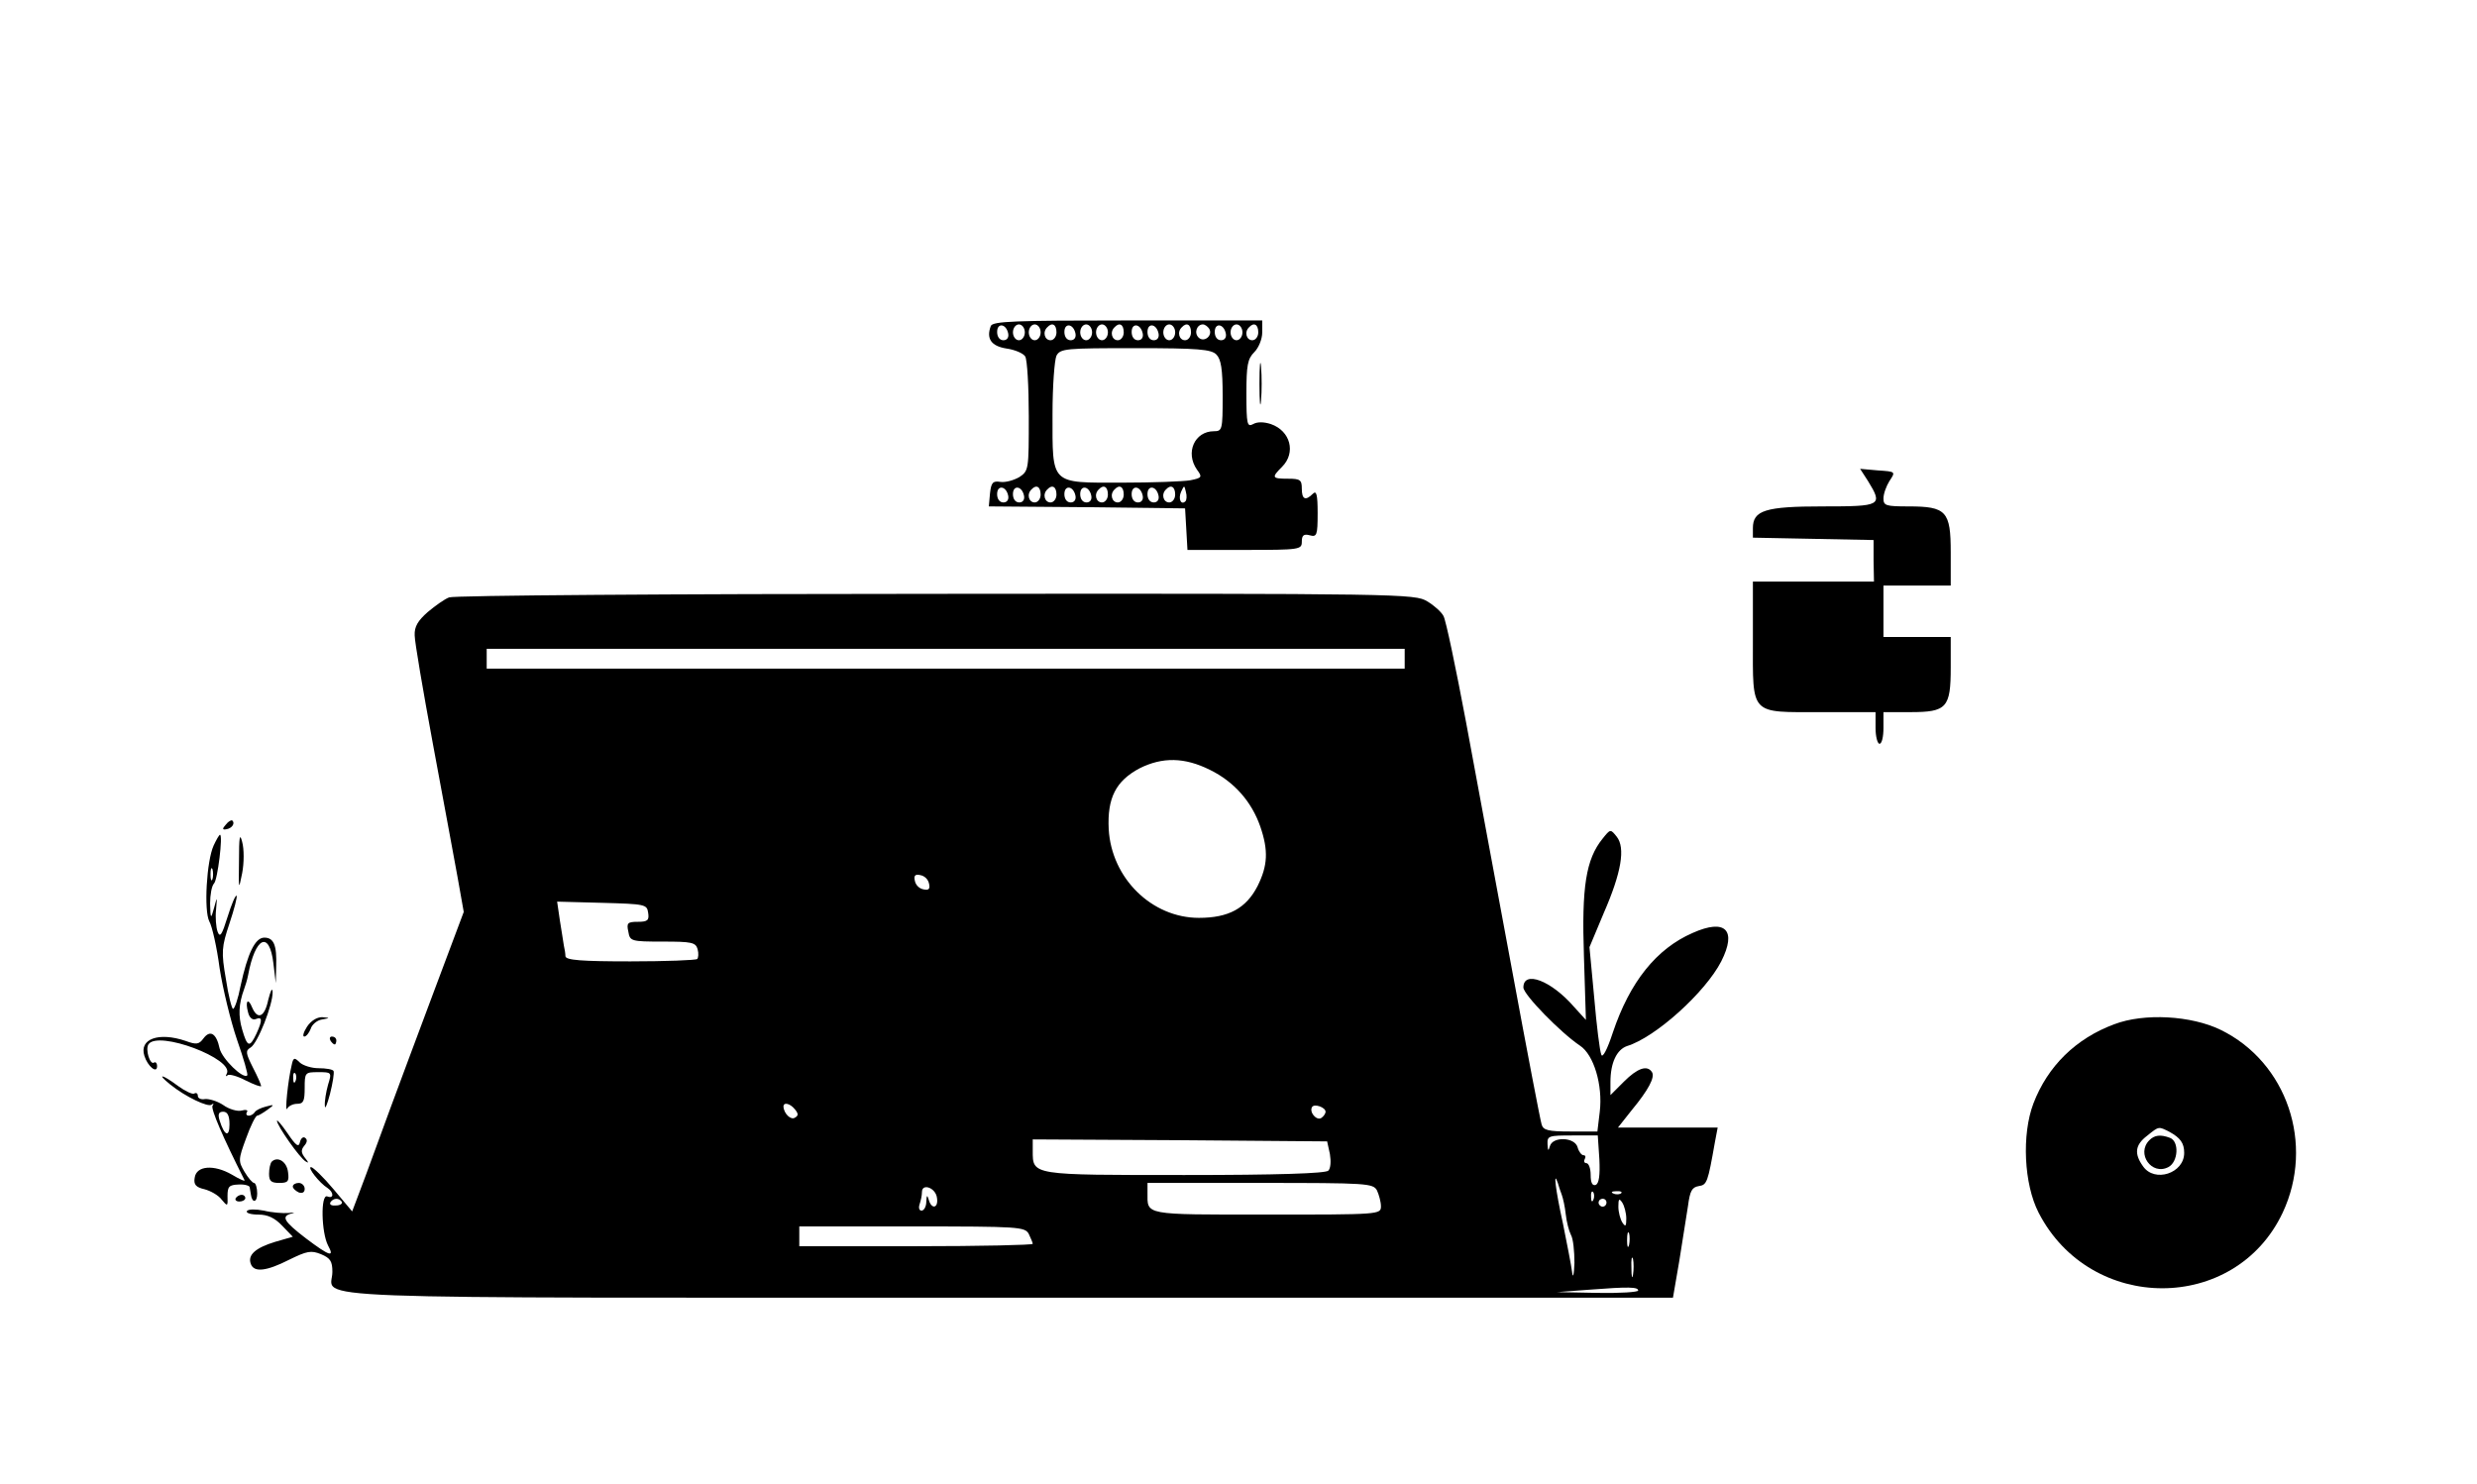 <?xml version="1.0" standalone="no"?>
<!DOCTYPE svg PUBLIC "-//W3C//DTD SVG 20010904//EN"
 "http://www.w3.org/TR/2001/REC-SVG-20010904/DTD/svg10.dtd">
<svg version="1.0" xmlns="http://www.w3.org/2000/svg"
 width="626pt" height="375pt" viewBox="0 0 626 375"
 preserveAspectRatio="xMidYMid meet">

<g transform="translate(0,375) scale(0.1,-0.1)"
fill="#000000" stroke="none">
<path d="M2504 2926 c-12 -32 1 -51 40 -57 21 -3 42 -12 47 -20 5 -8 9 -76 9
-151 0 -135 0 -138 -24 -154 -14 -8 -35 -14 -48 -12 -19 3 -23 -2 -26 -29 l-3
-33 248 -2 248 -3 3 -52 3 -53 145 0 c140 0 144 1 144 21 0 16 5 20 20 16 18
-5 20 0 20 56 0 47 -3 58 -12 49 -19 -19 -28 -14 -28 13 0 22 -4 25 -35 25
-41 0 -42 3 -15 30 36 36 21 91 -28 108 -18 6 -35 6 -45 0 -15 -8 -17 -1 -17
77 0 72 3 88 20 105 11 11 20 33 20 50 l0 30 -340 0 c-287 0 -341 -2 -346 -14z
m44 -19 c2 -10 -3 -17 -12 -17 -10 0 -16 9 -16 21 0 24 23 21 28 -4z m42 3 c0
-11 -7 -20 -15 -20 -8 0 -15 9 -15 20 0 11 7 20 15 20 8 0 15 -9 15 -20z m40
0 c0 -11 -7 -20 -15 -20 -8 0 -15 9 -15 20 0 11 7 20 15 20 8 0 15 -9 15 -20z
m40 0 c0 -11 -7 -20 -15 -20 -15 0 -21 21 -8 33 12 13 23 7 23 -13z m48 -3 c2
-10 -3 -17 -12 -17 -10 0 -16 9 -16 21 0 24 23 21 28 -4z m42 3 c0 -11 -7 -20
-15 -20 -8 0 -15 9 -15 20 0 11 7 20 15 20 8 0 15 -9 15 -20z m40 0 c0 -11 -7
-20 -15 -20 -8 0 -15 9 -15 20 0 11 7 20 15 20 8 0 15 -9 15 -20z m40 0 c0
-11 -7 -20 -15 -20 -15 0 -21 21 -8 33 12 13 23 7 23 -13z m48 -3 c2 -10 -3
-17 -12 -17 -10 0 -16 9 -16 21 0 24 23 21 28 -4z m40 0 c2 -10 -3 -17 -12
-17 -10 0 -16 9 -16 21 0 24 23 21 28 -4z m42 3 c0 -11 -7 -20 -15 -20 -8 0
-15 9 -15 20 0 11 7 20 15 20 8 0 15 -9 15 -20z m40 0 c0 -11 -7 -20 -15 -20
-15 0 -21 21 -8 33 12 13 23 7 23 -13z m46 9 c10 -17 -13 -36 -27 -22 -12 12
-4 33 11 33 5 0 12 -5 16 -11z m42 -12 c2 -10 -3 -17 -12 -17 -10 0 -16 9 -16
21 0 24 23 21 28 -4z m42 3 c0 -11 -7 -20 -15 -20 -8 0 -15 9 -15 20 0 11 7
20 15 20 8 0 15 -9 15 -20z m40 0 c0 -11 -7 -20 -15 -20 -15 0 -21 21 -8 33
12 13 23 7 23 -13z m-106 -56 c12 -12 16 -37 16 -105 0 -85 -1 -89 -22 -89
-49 0 -73 -54 -43 -97 14 -19 13 -21 -17 -27 -17 -3 -95 -6 -174 -6 -181 0
-174 -7 -174 173 0 71 5 137 10 148 10 18 23 19 200 19 158 0 191 -3 204 -16z
m-526 -357 c2 -10 -3 -17 -12 -17 -10 0 -16 9 -16 21 0 24 23 21 28 -4z m40 0
c2 -10 -3 -17 -12 -17 -10 0 -16 9 -16 21 0 24 23 21 28 -4z m42 3 c0 -11 -7
-20 -15 -20 -15 0 -21 21 -8 33 12 13 23 7 23 -13z m40 0 c0 -11 -7 -20 -15
-20 -15 0 -21 21 -8 33 12 13 23 7 23 -13z m48 -3 c2 -10 -3 -17 -12 -17 -10
0 -16 9 -16 21 0 24 23 21 28 -4z m40 0 c2 -10 -3 -17 -12 -17 -10 0 -16 9
-16 21 0 24 23 21 28 -4z m42 3 c0 -11 -7 -20 -15 -20 -15 0 -21 21 -8 33 12
13 23 7 23 -13z m40 0 c0 -11 -7 -20 -15 -20 -15 0 -21 21 -8 33 12 13 23 7
23 -13z m48 -3 c2 -10 -3 -17 -12 -17 -10 0 -16 9 -16 21 0 24 23 21 28 -4z
m40 0 c2 -10 -3 -17 -12 -17 -10 0 -16 9 -16 21 0 24 23 21 28 -4z m42 3 c0
-11 -7 -20 -15 -20 -15 0 -21 21 -8 33 12 13 23 7 23 -13z m26 -17 c-11 -11
-19 6 -11 24 8 17 8 17 12 0 3 -10 2 -21 -1 -24z"/>
<path d="M3183 2780 c0 -47 2 -66 4 -42 2 23 2 61 0 85 -2 23 -4 4 -4 -43z"/>
<path d="M4721 2534 c38 -62 34 -64 -114 -64 -146 0 -177 -10 -177 -55 l0 -24
153 -3 152 -3 0 -52 1 -53 -153 0 -153 0 0 -148 c0 -192 -9 -182 173 -182
l137 0 0 -40 c0 -22 5 -40 10 -40 6 0 10 18 10 40 l0 40 68 0 c92 0 102 11
102 113 l0 77 -85 0 -85 0 0 65 0 65 85 0 85 0 0 84 c0 104 -11 116 -107 116
-57 0 -63 2 -63 20 0 12 7 31 15 44 16 24 16 24 -29 27 l-45 4 20 -31z"/>
<path d="M1135 2240 c-11 -4 -35 -21 -54 -37 -25 -22 -34 -37 -33 -59 0 -16
21 -139 46 -274 25 -135 53 -285 62 -335 l16 -90 -75 -200 c-41 -110 -91 -243
-110 -295 -60 -165 -75 -204 -86 -233 l-11 -29 -47 56 c-26 31 -52 56 -57 56
-10 0 21 -40 42 -53 16 -11 16 -28 -1 -21 -17 6 -15 -91 2 -124 17 -31 5 -28
-56 18 -56 43 -64 56 -35 63 9 2 5 3 -9 1 -14 -1 -42 1 -62 6 -21 4 -39 4 -43
-1 -3 -5 10 -9 29 -9 23 0 41 -8 60 -28 l27 -28 -45 -13 c-49 -15 -70 -33 -61
-56 8 -22 40 -18 97 11 45 22 55 24 80 14 24 -10 29 -18 29 -45 0 -71 -150
-65 1710 -65 l1678 0 16 93 c8 50 18 113 22 139 5 38 10 47 27 50 21 3 23 9
41 111 l7 37 -126 0 -126 0 34 43 c43 52 60 84 52 97 -12 19 -37 10 -71 -24
l-34 -34 0 33 c0 49 16 82 42 91 72 22 198 136 238 214 40 79 11 109 -72 72
-92 -40 -159 -124 -202 -252 -14 -43 -26 -65 -29 -56 -4 9 -12 74 -18 144
l-12 128 36 86 c45 103 55 165 33 193 -16 20 -16 20 -36 -5 -42 -52 -53 -122
-47 -297 l5 -161 -30 33 c-58 67 -128 93 -128 49 0 -18 95 -115 143 -147 35
-23 58 -100 50 -167 l-6 -50 -68 0 c-56 0 -69 3 -73 18 -3 9 -37 186 -75 392
-38 206 -91 488 -116 625 -26 138 -51 258 -57 268 -5 10 -24 27 -41 37 -31 19
-61 20 -1242 19 -665 0 -1219 -4 -1230 -9z m2415 -155 l0 -25 -1160 0 -1160 0
0 25 0 25 1160 0 1160 0 0 -25z m-492 -281 c61 -30 105 -80 127 -143 21 -61
19 -99 -7 -151 -29 -56 -73 -80 -148 -80 -119 0 -221 100 -228 224 -4 79 18
122 78 154 58 29 114 28 178 -4z m-710 -288 c3 -13 -1 -17 -14 -14 -11 2 -20
11 -22 22 -3 13 1 17 14 14 11 -2 20 -11 22 -22z m-710 -73 c3 -19 -1 -23 -26
-23 -26 0 -29 -3 -24 -25 4 -24 7 -25 87 -25 73 0 83 -2 88 -19 3 -11 2 -22
-1 -25 -3 -3 -79 -6 -169 -6 -123 0 -163 3 -164 13 0 6 -2 19 -4 27 -1 8 -6
37 -10 63 l-7 48 113 -3 c110 -3 114 -4 117 -25z m371 -497 c9 -11 9 -16 0
-21 -10 -7 -28 10 -29 28 0 12 17 8 29 -7z m1341 -6 c0 -5 -5 -12 -11 -16 -12
-7 -31 15 -23 28 6 9 34 -1 34 -12z m692 -120 c2 -41 -1 -61 -9 -65 -9 -3 -13
6 -13 25 0 17 -5 30 -11 30 -5 0 -7 5 -4 10 3 6 2 10 -3 10 -5 0 -12 9 -15 20
-7 26 -63 28 -70 3 -4 -14 -5 -12 -6 5 -1 21 3 22 63 22 l64 0 4 -60z m-681
13 c3 -18 2 -36 -4 -42 -7 -7 -128 -11 -363 -11 -388 0 -384 -1 -384 61 l0 29
372 -2 372 -3 7 -32z m586 -103 c3 -8 8 -30 10 -49 2 -19 8 -42 13 -52 6 -10
9 -42 9 -71 -1 -31 -4 -41 -6 -23 -2 17 -13 72 -23 122 -19 86 -25 138 -13
103 2 -8 7 -22 10 -30z m-467 11 c5 -11 10 -29 10 -40 0 -21 -4 -21 -289 -21
-314 0 -301 -2 -301 56 l0 24 285 0 c271 0 285 -1 295 -19z m-1112 -19 c4 -26
-14 -30 -21 -4 -4 13 -5 11 -6 -5 0 -13 -6 -23 -12 -23 -6 0 -8 7 -5 16 3 9 6
22 6 31 0 23 35 11 38 -15z m1659 -4 c-3 -8 -6 -5 -6 6 -1 11 2 17 5 13 3 -3
4 -12 1 -19z m70 16 c-3 -3 -12 -4 -19 -1 -8 3 -5 6 6 6 11 1 17 -2 13 -5z
m-3233 -22 c2 -4 -4 -9 -15 -9 -11 -1 -17 2 -14 8 7 11 22 12 29 1z m3196 -2
c0 -5 -4 -10 -10 -10 -5 0 -10 5 -10 10 0 6 5 10 10 10 6 0 10 -4 10 -10z m50
-40 c0 -20 -2 -22 -10 -10 -5 8 -10 26 -10 40 0 20 2 22 10 10 5 -8 10 -26 10
-40z m-1510 -39 c5 -11 10 -22 10 -25 0 -3 -133 -6 -295 -6 l-295 0 0 25 0 25
285 0 c271 0 285 -1 295 -19z m1517 -28 c-3 -10 -5 -4 -5 12 0 17 2 24 5 18 2
-7 2 -21 0 -30z m10 -75 c-2 -13 -4 -5 -4 17 -1 22 1 32 4 23 2 -10 2 -28 0
-40z m13 -40 c0 -4 -46 -7 -102 -6 l-103 2 80 6 c103 8 125 7 125 -2z"/>
<path d="M571 1666 c-10 -11 -9 -14 1 -12 14 2 23 15 15 22 -2 2 -10 -2 -16
-10z"/>
<path d="M604 1574 c-1 -74 -1 -76 8 -31 5 26 5 61 0 79 -6 24 -8 13 -8 -48z"/>
<path d="M540 1613 c-18 -39 -25 -165 -11 -192 7 -12 19 -65 26 -118 8 -52 28
-134 44 -181 17 -48 28 -88 26 -90 -10 -11 -64 42 -70 68 -8 38 -24 48 -41 25
-11 -15 -18 -16 -45 -6 -68 23 -118 5 -104 -38 8 -26 32 -46 32 -26 0 8 -4 12
-8 9 -10 -6 -22 33 -14 46 23 37 219 -37 198 -74 -3 -6 -3 -8 2 -4 4 4 25 -2
46 -13 22 -11 39 -17 39 -14 0 3 -9 24 -21 47 -18 36 -19 42 -6 50 18 10 57
109 56 141 -1 12 -5 3 -11 -20 -9 -44 -27 -52 -41 -19 -10 25 -18 16 -10 -13
3 -13 11 -20 19 -17 17 7 18 -2 2 -37 -17 -36 -23 -34 -36 11 -10 34 -9 64 5
102 3 8 8 24 10 35 18 97 54 114 64 30 l6 -50 1 42 c2 54 -6 73 -30 73 -23 0
-42 -39 -60 -122 -6 -32 -15 -58 -19 -58 -3 0 -12 34 -18 75 -12 69 -11 81 9
141 12 36 20 67 18 70 -3 2 -13 -22 -23 -54 -14 -45 -19 -53 -25 -37 -4 11 -6
36 -4 55 3 35 3 35 -5 5 -8 -29 -9 -29 -10 11 0 22 4 45 10 51 9 9 23 123 15
123 -2 0 -9 -12 -16 -27z m-3 -85 c-3 -7 -5 -2 -5 12 0 14 2 19 5 13 2 -7 2
-19 0 -25z"/>
<path d="M776 1155 c-9 -14 -12 -25 -7 -25 5 0 12 9 16 19 3 11 16 22 28 24
22 4 22 4 1 6 -13 0 -28 -9 -38 -24z"/>
<path d="M5343 1161 c-97 -36 -168 -106 -204 -200 -30 -79 -24 -204 13 -276
131 -255 497 -255 617 0 81 173 11 380 -157 462 -74 36 -193 43 -269 14z m140
-272 c27 -15 37 -28 37 -53 0 -52 -75 -76 -104 -34 -23 32 -20 54 10 77 31 25
29 24 57 10z"/>
<path d="M5432 868 c-34 -34 6 -90 48 -68 25 13 28 65 4 74 -24 9 -39 7 -52
-6z"/>
<path d="M835 1120 c3 -5 8 -10 11 -10 2 0 4 5 4 10 0 6 -5 10 -11 10 -5 0 -7
-4 -4 -10z"/>
<path d="M737 1057 c-9 -36 -18 -123 -11 -109 3 6 14 12 25 12 16 0 19 7 19
40 0 39 1 40 34 40 34 0 35 0 25 -32 -5 -18 -9 -42 -8 -53 0 -11 6 3 13 30 7
28 11 53 9 58 -2 4 -19 7 -38 7 -18 0 -40 7 -48 15 -13 13 -16 12 -20 -8z m10
-39 c-3 -8 -6 -5 -6 6 -1 11 2 17 5 13 3 -3 4 -12 1 -19z"/>
<path d="M430 1009 c38 -31 97 -59 105 -51 5 4 6 2 2 -3 -4 -9 26 -79 81 -188
2 -4 -12 2 -32 14 -45 26 -90 23 -94 -8 -3 -17 3 -24 25 -29 15 -4 35 -15 43
-26 15 -18 16 -18 15 9 0 24 4 28 28 29 15 1 28 -3 28 -7 1 -5 2 -13 3 -18 3
-23 16 -21 16 2 0 15 -4 27 -8 27 -4 0 -15 13 -24 28 -16 27 -16 31 4 85 11
31 24 57 28 57 3 0 15 7 26 15 18 13 18 14 -4 8 -12 -3 -25 -9 -28 -14 -3 -5
-10 -9 -15 -9 -6 0 -8 4 -5 9 4 5 -3 7 -13 4 -10 -3 -32 3 -47 14 -15 10 -36
16 -46 15 -10 -2 -18 2 -18 8 0 6 -4 9 -9 6 -4 -3 -23 6 -41 19 -40 30 -56 33
-20 4z m150 -101 c0 -34 -13 -29 -25 10 -5 16 -2 22 9 22 11 0 16 -10 16 -32z"/>
<path d="M700 917 c0 -12 58 -95 73 -103 8 -5 7 -2 -2 9 -10 13 -11 20 -2 31
8 9 8 16 2 20 -5 4 -11 -2 -13 -11 -3 -14 -10 -9 -31 22 -15 22 -27 36 -27 32z"/>
<path d="M687 814 c-4 -4 -7 -18 -7 -31 0 -18 5 -23 26 -23 22 0 25 4 22 27
-3 27 -26 41 -41 27z"/>
<path d="M740 751 c0 -5 7 -11 15 -15 9 -3 15 0 15 9 0 8 -7 15 -15 15 -8 0
-15 -4 -15 -9z"/>
<path d="M596 722 c-3 -5 1 -9 9 -9 8 0 15 4 15 9 0 4 -4 8 -9 8 -6 0 -12 -4
-15 -8z"/>
</g>
</svg>
